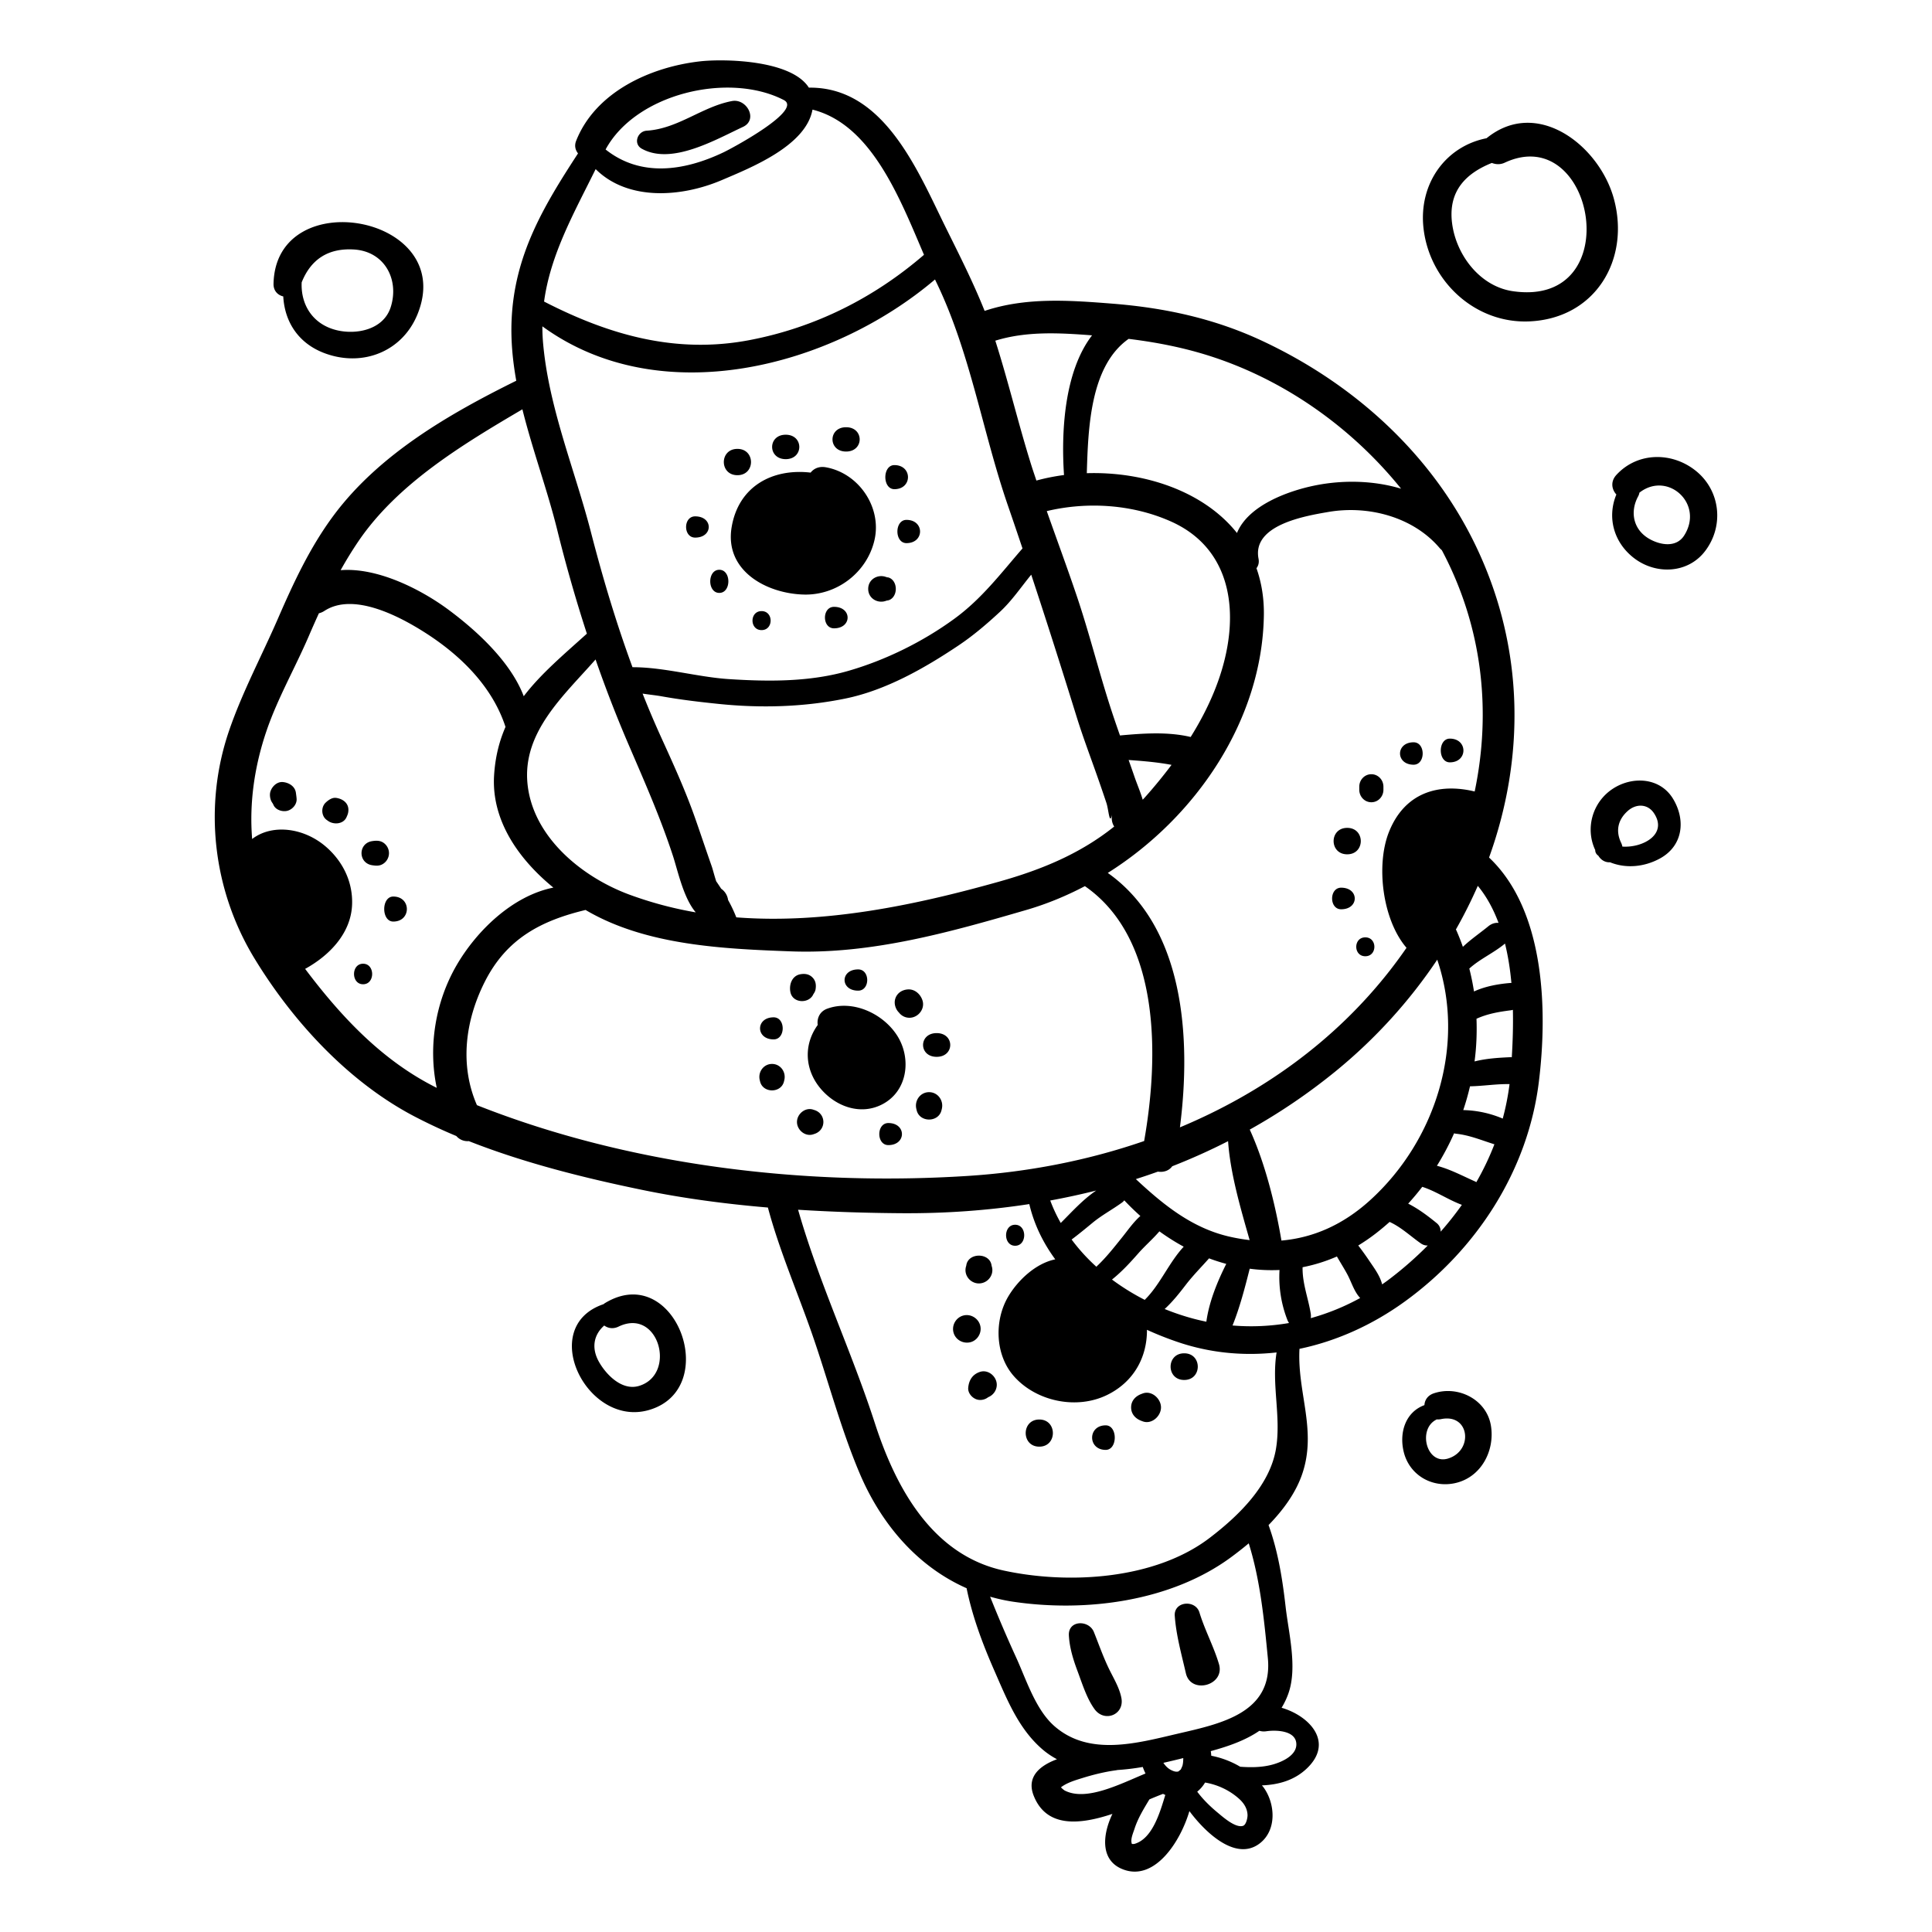 <svg xmlns="http://www.w3.org/2000/svg" viewBox="0 0 320 320"><path d="M136.783 77.396c-1.131-.201-2 .218-2.517.884-6.266-.734-11.929 2.222-13.08 9.017-1.222 7.216 5.731 11.011 11.938 11.18 5.503.15 10.462-3.66 11.709-8.988 1.272-5.435-2.576-11.12-8.05-12.093zm109.852 64.64c5.897-16.345 5.955-34.427-2.07-51.358-7.298-15.396-20.297-27.137-35.609-34.268-7.898-3.678-16.094-5.436-24.727-6.117-7.16-.565-14.319-1.078-21.145 1.201-1.873-4.695-4.152-9.194-6.406-13.746-4.644-9.375-10.213-23.399-22.705-23.23-2.95-4.657-14.197-4.785-17.979-4.361-8.223.922-17.355 5.047-20.568 13.173-.318.803-.128 1.524.313 2.077-5.707 8.753-10.55 16.832-11.003 27.646-.142 3.385.184 6.714.773 10.008-11.126 5.505-22.687 12.172-30.213 22.262-3.909 5.241-6.643 11.107-9.236 17.079-2.689 6.194-5.932 12.24-8.12 18.629-4.298 12.553-2.654 26.423 4.185 37.678 6.356 10.461 15.556 20.445 26.437 26.163a89.31 89.31 0 0 0 7.022 3.289 2.431 2.431 0 0 0 2.064.842c9.256 3.649 19.275 6.132 28.72 8.081 6.799 1.403 13.792 2.326 20.82 2.922 1.872 7.001 4.829 13.844 7.222 20.669 2.706 7.72 4.787 15.84 7.981 23.366 3.587 8.45 9.602 15.442 17.709 19.019.957 4.724 2.665 9.251 4.599 13.658 2.058 4.689 3.966 9.568 7.917 12.992.773.67 1.595 1.218 2.45 1.676-2.966 1.102-5.068 2.987-3.848 6.054 2.146 5.395 7.734 4.761 13.035 2.998-1.753 3.656-2.031 8.034 2.144 9.323 5.033 1.554 9.136-4.784 10.605-9.785 2.827 3.785 7.821 8.347 11.689 5.318 2.809-2.2 2.524-6.515.649-9.171-.099-.14-.218-.27-.325-.406 2.707-.109 5.292-.812 7.344-2.717 4.716-4.38.552-8.794-4.087-10.14.453-.744.849-1.555 1.159-2.462 1.469-4.298.004-9.912-.495-14.284-.523-4.588-1.25-9.167-2.824-13.512 2.418-2.483 4.487-5.304 5.554-8.401 2.512-7.286-.827-13.514-.431-20.791 6.187-1.29 12.12-3.994 17.389-7.798 11.933-8.616 20.436-21.709 22.253-36.383 1.46-11.808 1.062-28.407-8.242-37.193zm3.702 20.78c-.051 0-.099-.011-.151-.007-1.926.155-4.151.531-6.046 1.41a40.794 40.794 0 0 0-.775-3.793c1.775-1.615 4.061-2.592 5.91-4.142.521 2.109.859 4.311 1.062 6.532zm-2.13-9.956c-.581-.061-1.185.146-1.681.55-1.434 1.171-2.92 2.174-4.227 3.416a37.752 37.752 0 0 0-1.068-2.705c-.027-.061-.062-.107-.092-.163a78.543 78.543 0 0 0 3.63-7.233c1.48 1.783 2.589 3.874 3.438 6.135zm-9.76-62.091c.117.138.239.251.363.352 6.755 12.722 8.232 26.628 5.444 39.974-6.09-1.472-11.636.261-14.2 6.706-2.196 5.521-1.059 14.578 2.909 19.186a79.328 79.328 0 0 1-2.74 3.734c-9.217 11.801-21.329 20.376-34.79 26.004 1.9-14.834.733-33.163-11.949-42.141 14.607-9.196 25.575-25.299 25.851-42.652.046-2.874-.398-5.476-1.225-7.818.307-.392.468-.924.343-1.569-1.081-5.591 7.656-7.078 11.576-7.75 6.574-1.13 14.011.793 18.418 5.974zm-62.753 111.792a25.26 25.26 0 0 1-1.74-3.72 119.733 119.733 0 0 0 7.619-1.653c-2.174 1.454-4.098 3.597-5.879 5.373zm10.14-3.374c.152-.11.274-.238.383-.373a41.686 41.686 0 0 0 2.663 2.593c-1.148 1.009-2.097 2.389-2.998 3.509-1.322 1.643-2.618 3.31-4.155 4.76-.05.047-.084.095-.126.143a30.984 30.984 0 0 1-4.107-4.514c1.176-.884 2.309-1.816 3.445-2.754 1.552-1.285 3.284-2.194 4.895-3.364zm-1.654 12.748c1.62-1.295 3.002-2.798 4.369-4.352 1.09-1.238 2.404-2.369 3.485-3.632 1.299.94 2.644 1.79 4.026 2.541-2.403 2.568-3.906 6.256-6.336 8.678-.043.043-.073.088-.11.132a38.358 38.358 0 0 1-5.434-3.367zm12.211.89c1.206-1.57 2.573-2.941 3.867-4.402.938.355 1.89.655 2.849.917-1.522 3.027-2.855 6.333-3.296 9.576a37.437 37.437 0 0 1-2.074-.483 40.248 40.248 0 0 1-4.832-1.619c1.306-1.199 2.398-2.572 3.486-3.989zm-8.257-17.528c1.223-.393 2.441-.801 3.649-1.238.905.136 1.826-.12 2.376-.89a102.223 102.223 0 0 0 9.25-4.155c.375 5.405 2.094 11.194 3.57 16.386a30.786 30.786 0 0 1-3.335-.572c-6.218-1.419-10.993-5.316-15.51-9.531zm-73.025-59.855c-1.622-4.606-3.646-9.029-5.668-13.467a158.766 158.766 0 0 1-3.008-7.092c1.099.172 2.204.278 3.149.448 3.136.563 6.261.932 9.43 1.258 7.026.722 14.09.528 21.015-.889 6.691-1.369 13.099-5.021 18.708-8.775 2.46-1.646 4.723-3.577 6.888-5.587 1.981-1.839 3.482-4.081 5.181-6.155 2.586 7.82 5.075 15.655 7.521 23.543.995 3.208 2.187 6.361 3.304 9.528a271.468 271.468 0 0 1 1.624 4.727c.404 1.215.501 3.884.965 1.84-.186.819-.025 1.521.327 2.081-5.536 4.429-11.838 7.094-19.068 9.126-13.934 3.916-28.91 7.038-43.523 5.914a23.304 23.304 0 0 0-1.361-2.876 2.705 2.705 0 0 0-1.143-1.866c-.251-.385-.503-.77-.769-1.151-.014-.02-.031-.034-.045-.053-.316-.941-.555-1.95-.76-2.531-.94-2.671-1.828-5.355-2.767-8.023zm.131 15.674a62.51 62.51 0 0 1-11.005-2.942c-7.889-2.92-16.047-9.595-16.874-18.456-.798-8.55 6.092-14.566 11.283-20.491a210.163 210.163 0 0 0 5.338 13.797c2.672 6.226 5.384 12.315 7.489 18.768.791 2.424 1.738 6.961 3.769 9.324zm70.263-29.3c-.54-1.54-1.073-3.083-1.575-4.636-1.964-6.072-3.496-12.274-5.536-18.334-1.6-4.753-3.347-9.459-5.013-14.191 6.748-1.608 14.191-1.118 20.544 1.708 8.484 3.774 10.876 11.915 9.391 20.596-.91 5.318-3.177 10.418-6.101 15.11-3.772-.898-7.862-.604-11.71-.253zm8.54 4.87a82.384 82.384 0 0 1-4.382 5.352c-.129.145-.261.279-.391.421-.386-1.305-.943-2.586-1.337-3.73-.328-.952-.661-1.902-.997-2.851 2.432.175 4.761.365 7.107.808zm-7.106-70.558c5.166.634 10.181 1.649 15.21 3.428 11.708 4.14 22.139 11.747 29.919 21.388-4.6-1.386-9.687-1.46-14.249-.539-4.622.933-11.113 3.375-12.934 7.878-5.523-6.939-15.373-10.2-24.874-9.907.225-7.459.55-17.763 6.928-22.248zm-6.057-.585c-4.633 6.016-5.126 16.061-4.645 23.135-1.56.207-3.093.512-4.577.917-.277-.841-.568-1.677-.833-2.522-2.144-6.837-3.793-13.816-5.969-20.645 5.178-1.606 10.635-1.296 16.024-.885zm-51.062-38.977c3.239 1.67-8.573 7.995-9.985 8.667-6.652 3.166-13.791 4.089-19.527-.475 5.014-9.265 20.396-12.892 29.512-8.192zM98.659 28.01c5.291 5.27 14.123 4.71 20.91 1.813 4.811-2.054 13.924-5.668 15.005-11.666 9.78 2.464 14.464 14.69 18.467 24.047-8.308 7.162-18.04 12.049-28.867 14.122-12.233 2.343-23.303-.85-34.058-6.379 1.067-7.844 4.966-14.68 8.543-21.937zm56.207 18.279l.166.349c5.725 11.786 7.694 24.923 11.956 37.231a805.525 805.525 0 0 1 2.369 6.969c-3.596 4.138-6.732 8.322-11.269 11.636-5.212 3.807-11.376 6.851-17.562 8.639-6.402 1.85-13.256 1.796-19.845 1.365-5.142-.336-10.719-1.979-15.922-1.967-2.696-7.329-4.936-14.829-6.885-22.384-2.701-10.467-7.061-20.763-7.948-31.606a29.908 29.908 0 0 1-.089-2.469c19.423 14.165 47.756 6.904 65.029-7.763zM59.405 89.59c6.498-9.514 17.226-15.977 27.12-21.795 1.669 6.717 4.119 13.315 5.763 19.946a248.355 248.355 0 0 0 4.917 17.215c-3.913 3.533-7.643 6.665-10.457 10.359-2.234-5.874-8.089-11.084-12.508-14.355-4.383-3.244-11.636-7.019-17.821-6.519a64.575 64.575 0 0 1 2.986-4.851zm12.936 90.591c-8.988-4.461-15.807-11.746-21.805-19.707.014-.007.027-.01.041-.018 3.962-2.189 7.568-5.857 7.74-10.639.134-3.723-1.498-7.086-4.275-9.521-3.667-3.215-8.959-3.881-12.278-1.332-.483-5.913.353-11.99 2.403-17.979 1.822-5.324 4.745-10.434 6.973-15.614a181.507 181.507 0 0 1 1.679-3.791c.296-.073.601-.191.912-.395 4.832-3.154 12.511.932 16.764 3.658 5.877 3.767 11.07 8.916 13.232 15.558-1.025 2.346-1.703 4.966-1.891 8.033-.461 7.514 4.137 13.935 9.82 18.581-6.775 1.356-12.729 7.169-16.035 12.869-3.502 6.042-4.733 13.475-3.28 20.297zm6.655 2.868c-2.886-6.611-1.96-13.976 1.298-20.432 3.644-7.22 9.415-10.145 16.7-11.899.099.058.199.123.299.18 9.913 5.711 22.603 6.27 33.749 6.679 13.328.489 26.258-3.167 38.941-6.856 3.325-.967 6.582-2.302 9.71-3.947 12.627 8.749 12.253 28.402 9.814 42.216-9.405 3.251-19.331 5.153-29.294 5.786-26.935 1.71-55.896-1.692-81.217-11.727zm97.338 113.509a3.35 3.35 0 0 1-.605-.519 3.6 3.6 0 0 1 .483-.335c.94-.564 2.028-.883 3.067-1.206 1.802-.561 3.749-1.041 5.623-1.29.059-.008.112-.025.168-.037a39.326 39.326 0 0 0 4.206-.506c.132.368.284.731.455 1.085-4.205 1.74-9.829 4.665-13.397 2.808zm11.601 8.839c-.104.031-.355.047-.466.008l-.038-.151c-.184-.695.276-1.714.482-2.354.563-1.751 1.524-3.298 2.463-4.863a67.643 67.643 0 0 1 2.261-.917c.119.07.249.119.373.18-.889 2.917-2.125 7.223-5.075 8.097zm7.937-13.014c-.047.202-.309.71-.287.684-.071.085-.469.365-.345.317-.318.123-.759.087-1.426-.297-.457-.263-.821-.66-1.121-1.107 1.131-.255 2.234-.523 3.293-.786-.004.397-.022.794-.114 1.189zm-.765-5.238c-6.707 1.562-14.652 3.826-20.446-1.229-3.123-2.724-4.652-7.646-6.327-11.323a221.034 221.034 0 0 1-4.339-10.13c1.231.348 2.495.636 3.806.831 12.067 1.789 26.183-.035 36.157-7.411a60.823 60.823 0 0 0 2.872-2.257c1.917 6.119 2.553 12.677 3.166 19.009.885 9.134-7.903 10.883-14.889 12.51zm10.78 15.271c-1.264.415-3.423-1.541-4.267-2.24-1.204-.996-2.375-2.149-3.322-3.417a5.724 5.724 0 0 0 1.3-1.515c2.066.352 4.024 1.265 5.593 2.657.814.722 1.401 1.608 1.44 2.712.016.45-.216 1.63-.744 1.803zm8.821-13.68c.173 2.014-2.424 3.115-3.91 3.527-1.701.471-3.545.503-5.379.364a15.016 15.016 0 0 0-4.793-1.82c-.02-.258-.039-.516-.086-.765 2.889-.787 5.717-1.769 8.054-3.368.335.103.716.141 1.153.076 1.528-.227 4.776-.164 4.961 1.986zm-3.359-48.809c-1.007 6.144-6.253 11.171-10.966 14.777-9.042 6.919-23.32 7.764-34.107 5.435-11.914-2.572-17.934-13.796-21.359-24.381-3.828-11.831-9.316-23.418-12.727-35.387 5.77.365 11.539.538 17.22.576 7.126.047 14.173-.449 21.074-1.514.805 3.415 2.316 6.454 4.299 9.153-3.25.673-6.187 3.463-7.782 6.154-2.341 3.952-2.189 9.61.874 13.135 3.672 4.226 10.378 5.656 15.456 3.195 4.465-2.163 6.67-6.279 6.641-10.811a54.357 54.357 0 0 0 5.345 2.104c5.333 1.771 10.791 2.239 16.126 1.644-.86 5.333.777 10.604-.094 15.92zm-7.203-20.385c1.194-2.96 2.047-6.24 2.846-9.404 1.633.218 3.283.288 4.937.211a19.588 19.588 0 0 0 1.308 8.288c.074.188.166.349.266.497-3.07.527-6.207.675-9.357.408zm8.1-14.065c-1.012-5.968-2.686-12.768-5.247-18.38a98.887 98.887 0 0 0 14.191-9.637c6.574-5.362 12.266-11.633 16.863-18.509 4.763 14.069-.232 29.977-11.149 39.868-4.415 4.001-9.326 6.191-14.658 6.658zm4.859 12.851a2.5 2.5 0 0 0-.005-.757c-.43-2.633-1.403-5.014-1.351-7.679a27.234 27.234 0 0 0 5.686-1.777c.561.983 1.175 1.941 1.712 2.935.696 1.288 1.13 2.875 2.141 3.942a38.146 38.146 0 0 1-8.183 3.336zm13.233-6.624c-.464.356-.936.697-1.412 1.03-.354-1.411-1.264-2.628-2.088-3.842a48.79 48.79 0 0 0-1.868-2.6 32.034 32.034 0 0 0 2.962-2.04 42.078 42.078 0 0 0 2.229-1.862c1.9.854 3.492 2.383 5.183 3.563.373.26.764.359 1.141.337a60.19 60.19 0 0 1-6.147 5.414zm8.277-7.699a1.726 1.726 0 0 0-.666-1.429c-1.499-1.221-3.018-2.358-4.709-3.216a43.126 43.126 0 0 0 2.331-2.783c2.308.743 4.292 2.142 6.562 2.983a51.976 51.976 0 0 1-3.518 4.445zm5.911-8.199c-.073-.044-.14-.091-.223-.128-2.014-.89-4.115-2.023-6.304-2.587a43.893 43.893 0 0 0 2.843-5.376c.109.028.22.054.341.067 2.254.242 4.224 1.092 6.338 1.749a45.232 45.232 0 0 1-2.995 6.275zm4.375-10.531a17.633 17.633 0 0 0-6.54-1.409 43.188 43.188 0 0 0 1.118-3.94c2.183-.038 4.347-.404 6.549-.364a42.477 42.477 0 0 1-1.127 5.713zm1.498-10.158c-.072-.003-.137-.016-.213-.013-1.941.083-4.021.212-5.954.704.313-2.339.409-4.705.322-7.07 1.807-.817 3.591-1.132 5.632-1.396.135-.017.267-.045.396-.077.059 2.719-.031 5.386-.183 7.852zM123.052 21.022c-4.55 2.116-11.81 6.361-16.75 3.611-1.467-.817-.713-2.89.809-2.986 5.212-.328 9.18-3.985 14.134-4.911 2.445-.457 4.37 3.095 1.807 4.286zm-.913 57.685c-3 0-3-4.358 0-4.358s3 4.358 0 4.358zm8-2.658c-3 0-3-4.045 0-4.045s3 4.045 0 4.045zm10-1.26c-3 0-3-4.026 0-4.026s3 4.026 0 4.026zm8 6.234c-2 0-2-3.987 0-3.987 3 0 3 3.987 0 3.987zm2 8.936c-2 0-2-3.85 0-3.85 3 .001 3 3.85 0 3.85zm-3.324 5.609c-.107-.025-.097-.037 0 0zm0 3.943c-.097.037-.107.025 0 0zm.104-.021a1.552 1.552 0 0 0-.104.021c.121-.047.369-.171.669-.446-1.363 1.248-3.683.418-3.683-1.525 0-1.943 2.32-2.774 3.683-1.525-.3-.275-.548-.399-.669-.446.028.006.059.013.104.021 1.939.323 1.939 3.576 0 3.9zm-8.78 4.58c-2 0-2-3.557 0-3.557 3 .001 3 3.557 0 3.557zm-12 .295c-2 0-2-3.146 0-3.146s2 3.146 0 3.146zm-7-6.161c-2 0-2-3.83 0-3.83s2 3.83 0 3.83zm-4-9.161c-2 0-2-3.518 0-3.518 3 0 3 3.518 0 3.518zm-66.13 42.26c-.146-1.078-1.173-1.682-2.158-1.77-.959-.086-1.791.719-2.059 1.567-.126.4-.092.866.019 1.263.072.258.197.491.354.698.048.094.097.186.14.283.374.826 1.501 1.167 2.317.943.834-.229 1.57-1.077 1.506-1.979-.022-.337-.073-.67-.119-1.005zm6.643.851c-.643-.082-1.262.362-1.701.774-.638.597-.738 1.629-.306 2.368.166.283.387.472.628.623.923.725 2.587.627 3.115-.554.189-.422.302-.684.318-1.156.042-1.225-.974-1.918-2.054-2.055zm8.775 9.159c0 .737-.4 1.433-1.036 1.805-.533.312-1.026.293-1.611.211a3.058 3.058 0 0 1-.474-.094c-1.901-.579-1.901-3.265 0-3.844.159-.048.311-.071.474-.094.766-.107 1.455-.042 2.034.538.391.39.613.925.613 1.478zm.712 11.326c-2 0-2-4.143 0-4.143 3 0 3 4.143 0 4.143zm-5 10.385c-2 0-2-3.4 0-3.4s2 3.4 0 3.4zm88.469 8.518c-2.338-3.678-7.384-6.016-11.603-4.466-1.272.467-1.721 1.642-1.564 2.692-2.351 3.238-2.182 7.348.441 10.496 2.52 3.025 6.685 4.549 10.323 2.607 4.187-2.235 4.758-7.625 2.403-11.329zm-13.524-7.677c-.046.289-.187.551-.359.789-.682 1.615-3.398 1.564-3.801-.292-.269-1.237.233-2.756 1.66-2.998.736-.125 1.426-.029 1.977.523.556.556.64 1.239.523 1.978zm7.055.218c-3 0-3-3.518 0-3.518 2 0 2 3.518 0 3.518zm8.495 4.491a2.163 2.163 0 0 1-1.74-.868c-.574-.556-.838-1.458-.63-2.214.271-.987 1.135-1.554 2.12-1.614 1.155-.071 2.098.811 2.417 1.851.431 1.404-.739 2.845-2.167 2.845zm4.505 6.47c-3 0-3-3.928 0-3.928s3 3.928 0 3.928zm.857 8.623l-.057.235c-.491 2.038-3.617 2.038-4.108 0l-.057-.235c-.332-1.377.653-2.77 2.111-2.77s2.443 1.393 2.111 2.77zm-8.857 5.998c-2 0-2-3.654 0-3.654 3 0 3 3.654 0 3.654zm-12.221-1.859l-.229.075c-1.321.434-2.684-.717-2.684-2.045 0-1.327 1.363-2.479 2.684-2.045l.229.075c1.945.641 1.945 3.301 0 3.94zm-5.012-8.912l-.056.235c-.473 1.963-3.484 1.963-3.957 0l-.056-.235c-.32-1.328.63-2.672 2.035-2.672s2.355 1.344 2.034 2.672zm-1.767-6.738c-3 0-3-3.654 0-3.654 2-.001 2 3.654 0 3.654zm98-13.772c-2 0-2-3.127 0-3.127s2 3.127 0 3.127zm-4-7.779c-2 0-2-3.576 0-3.576 3 0 3 3.576 0 3.576zm1-9.105c-3 0-3-4.377 0-4.377s3 4.377 0 4.377zm6-11.193v.5c0 1.129-.871 2.071-2 2.071s-2-.942-2-2.071v-.5c0-1.129.871-2.071 2-2.071s2 .942 2 2.071zm5-3.647c-3 0-3-3.713 0-3.713 2 .001 2 3.713 0 3.713zm6-.392c-2 0-2-3.928 0-3.928 3 0 3 3.928 0 3.928zm-72 80.068c-2 0-2-3.478 0-3.478s2 3.478 0 3.478zm-3.851 4.606a2.248 2.248 0 0 1-2.148 1.636c-.991 0-1.885-.68-2.148-1.636a2.103 2.103 0 0 1 .038-1.258l.028-.159c.359-2.07 3.805-2.07 4.164 0l.028.159c.132.387.161.811.038 1.258zm-1.863 9.163c0 1.029-.729 1.991-1.743 2.219-1.186.266-2.417-.409-2.748-1.611-.33-1.201.396-2.482 1.597-2.813 1.434-.394 2.894.718 2.894 2.205zm1.256 11.31c-.504.4-1.2.569-1.829.396-.809-.223-1.564-1.066-1.485-1.95.112-1.252.695-2.214 1.936-2.63 1.375-.46 2.795.753 2.795 2.129 0 .92-.596 1.731-1.417 2.055zm8.458 8.196c-3 0-3-4.495 0-4.495s3 4.495 0 4.495zm11 .536c-3 0-3-4.065 0-4.065 2 0 2 4.065 0 4.065zm9.159-7.035c0 1.451-1.549 2.862-3.03 2.308a20.913 20.913 0 0 1-.227-.085c-.974-.364-1.693-1.128-1.693-2.224 0-1.096.719-1.859 1.693-2.224l.227-.085c1.481-.552 3.03.859 3.03 2.31zm3.841-4.546c-3 0-3-4.416 0-4.416s3 4.416 0 4.416zm-14.83 54.545c-1.311-1.782-2.069-4.278-2.845-6.347-.713-1.902-1.312-3.844-1.425-5.882-.142-2.564 3.326-2.615 4.146-.561.804 2.013 1.512 4.035 2.453 5.996.76 1.586 1.773 3.189 2.101 4.927.524 2.781-2.798 4.087-4.43 1.867zm15.109-5.97c-.722-3.143-1.612-6.284-1.841-9.511-.171-2.417 3.427-2.729 4.088-.553.889 2.923 2.37 5.628 3.236 8.552 1.046 3.531-4.665 5.076-5.483 1.512zm70.894-244.203c-2.379-8.779-12.699-16.887-21.093-10.041-6.718 1.311-11.268 7.465-10.443 14.883.982 8.83 8.587 15.85 17.538 15.452 10.954-.488 16.718-10.258 13.998-20.294zm-16.73 15.295c-5.437-.785-9.368-5.964-10.062-11.188-.73-5.485 2.392-8.376 6.577-10.058.658.258 1.408.296 2.113-.033 14.932-6.985 20.471 24.037 1.372 21.279zm30.357 29.798c-3.952-3.223-9.711-3.197-13.225.64-1.001 1.093-.758 2.408.007 3.232-1.564 3.78-.453 7.963 2.958 10.562 3.61 2.751 8.88 2.548 11.727-1.173 3.165-4.134 2.572-9.966-1.467-13.261zm-1.982 10.656c-1.336 2.108-4.062 1.581-5.853.525-2.607-1.537-3.162-4.459-1.766-7.02.109-.2.167-.396.198-.587 4.655-3.651 10.761 1.811 7.421 7.082zM45.306 47.012c-.024 1.176.721 1.879 1.61 2.084.231 4.172 2.469 7.855 7.069 9.486 6.193 2.197 12.652-.388 15.151-6.493 6.721-16.419-23.49-21.86-23.83-5.077zm19.41 3.859c-1.189 3.741-5.685 4.634-9.016 3.802-3.951-.986-5.907-4.262-5.732-7.909 1.504-3.762 4.338-5.701 8.652-5.44 5.087.308 7.546 4.983 6.096 9.547zm182.229 185.275c-.714-4.37-5.46-6.716-9.456-5.369-1.037.349-1.515 1.142-1.558 1.955-3.116 1.147-4.195 4.496-3.446 7.682.917 3.9 4.692 6.074 8.507 5.242 4.342-.947 6.627-5.385 5.953-9.51zm-7.078 5.426c-3.568 1.113-5.074-4.765-2.049-6.391.048-.026.086-.057.129-.085.227.017.464.012.721-.042 4.762-.999 5.418 5.202 1.199 6.518zm37.243-109.265c-2.136-3.53-6.664-3.784-9.898-1.716-3.46 2.212-4.685 6.612-2.994 10.201-.002.323.128.642.445.889.022.017.046.028.068.045.015.023.026.047.041.069.512.774 1.225 1.066 1.908 1.028 2.629 1.069 5.659.777 8.229-.615 3.874-2.1 4.323-6.395 2.201-9.901zm-8.393 7.915a2.564 2.564 0 0 0-.201-.617c-.958-1.984-.53-3.838 1.083-5.28 1.388-1.242 3.297-1.213 4.349.365 2.326 3.491-1.842 5.763-5.231 5.532zm-168.531 75.623c-.085.052-.152.112-.227.169-11.033 3.738-2.74 20.488 7.512 17.532 12.2-3.519 4.361-24.797-7.285-17.701zm5.667 13.703c-2.795.852-5.414-1.801-6.643-3.977-1.317-2.331-.847-4.521.871-6.023.623.453 1.471.616 2.374.179 6.654-3.22 9.695 7.901 3.398 9.821z"/></svg>